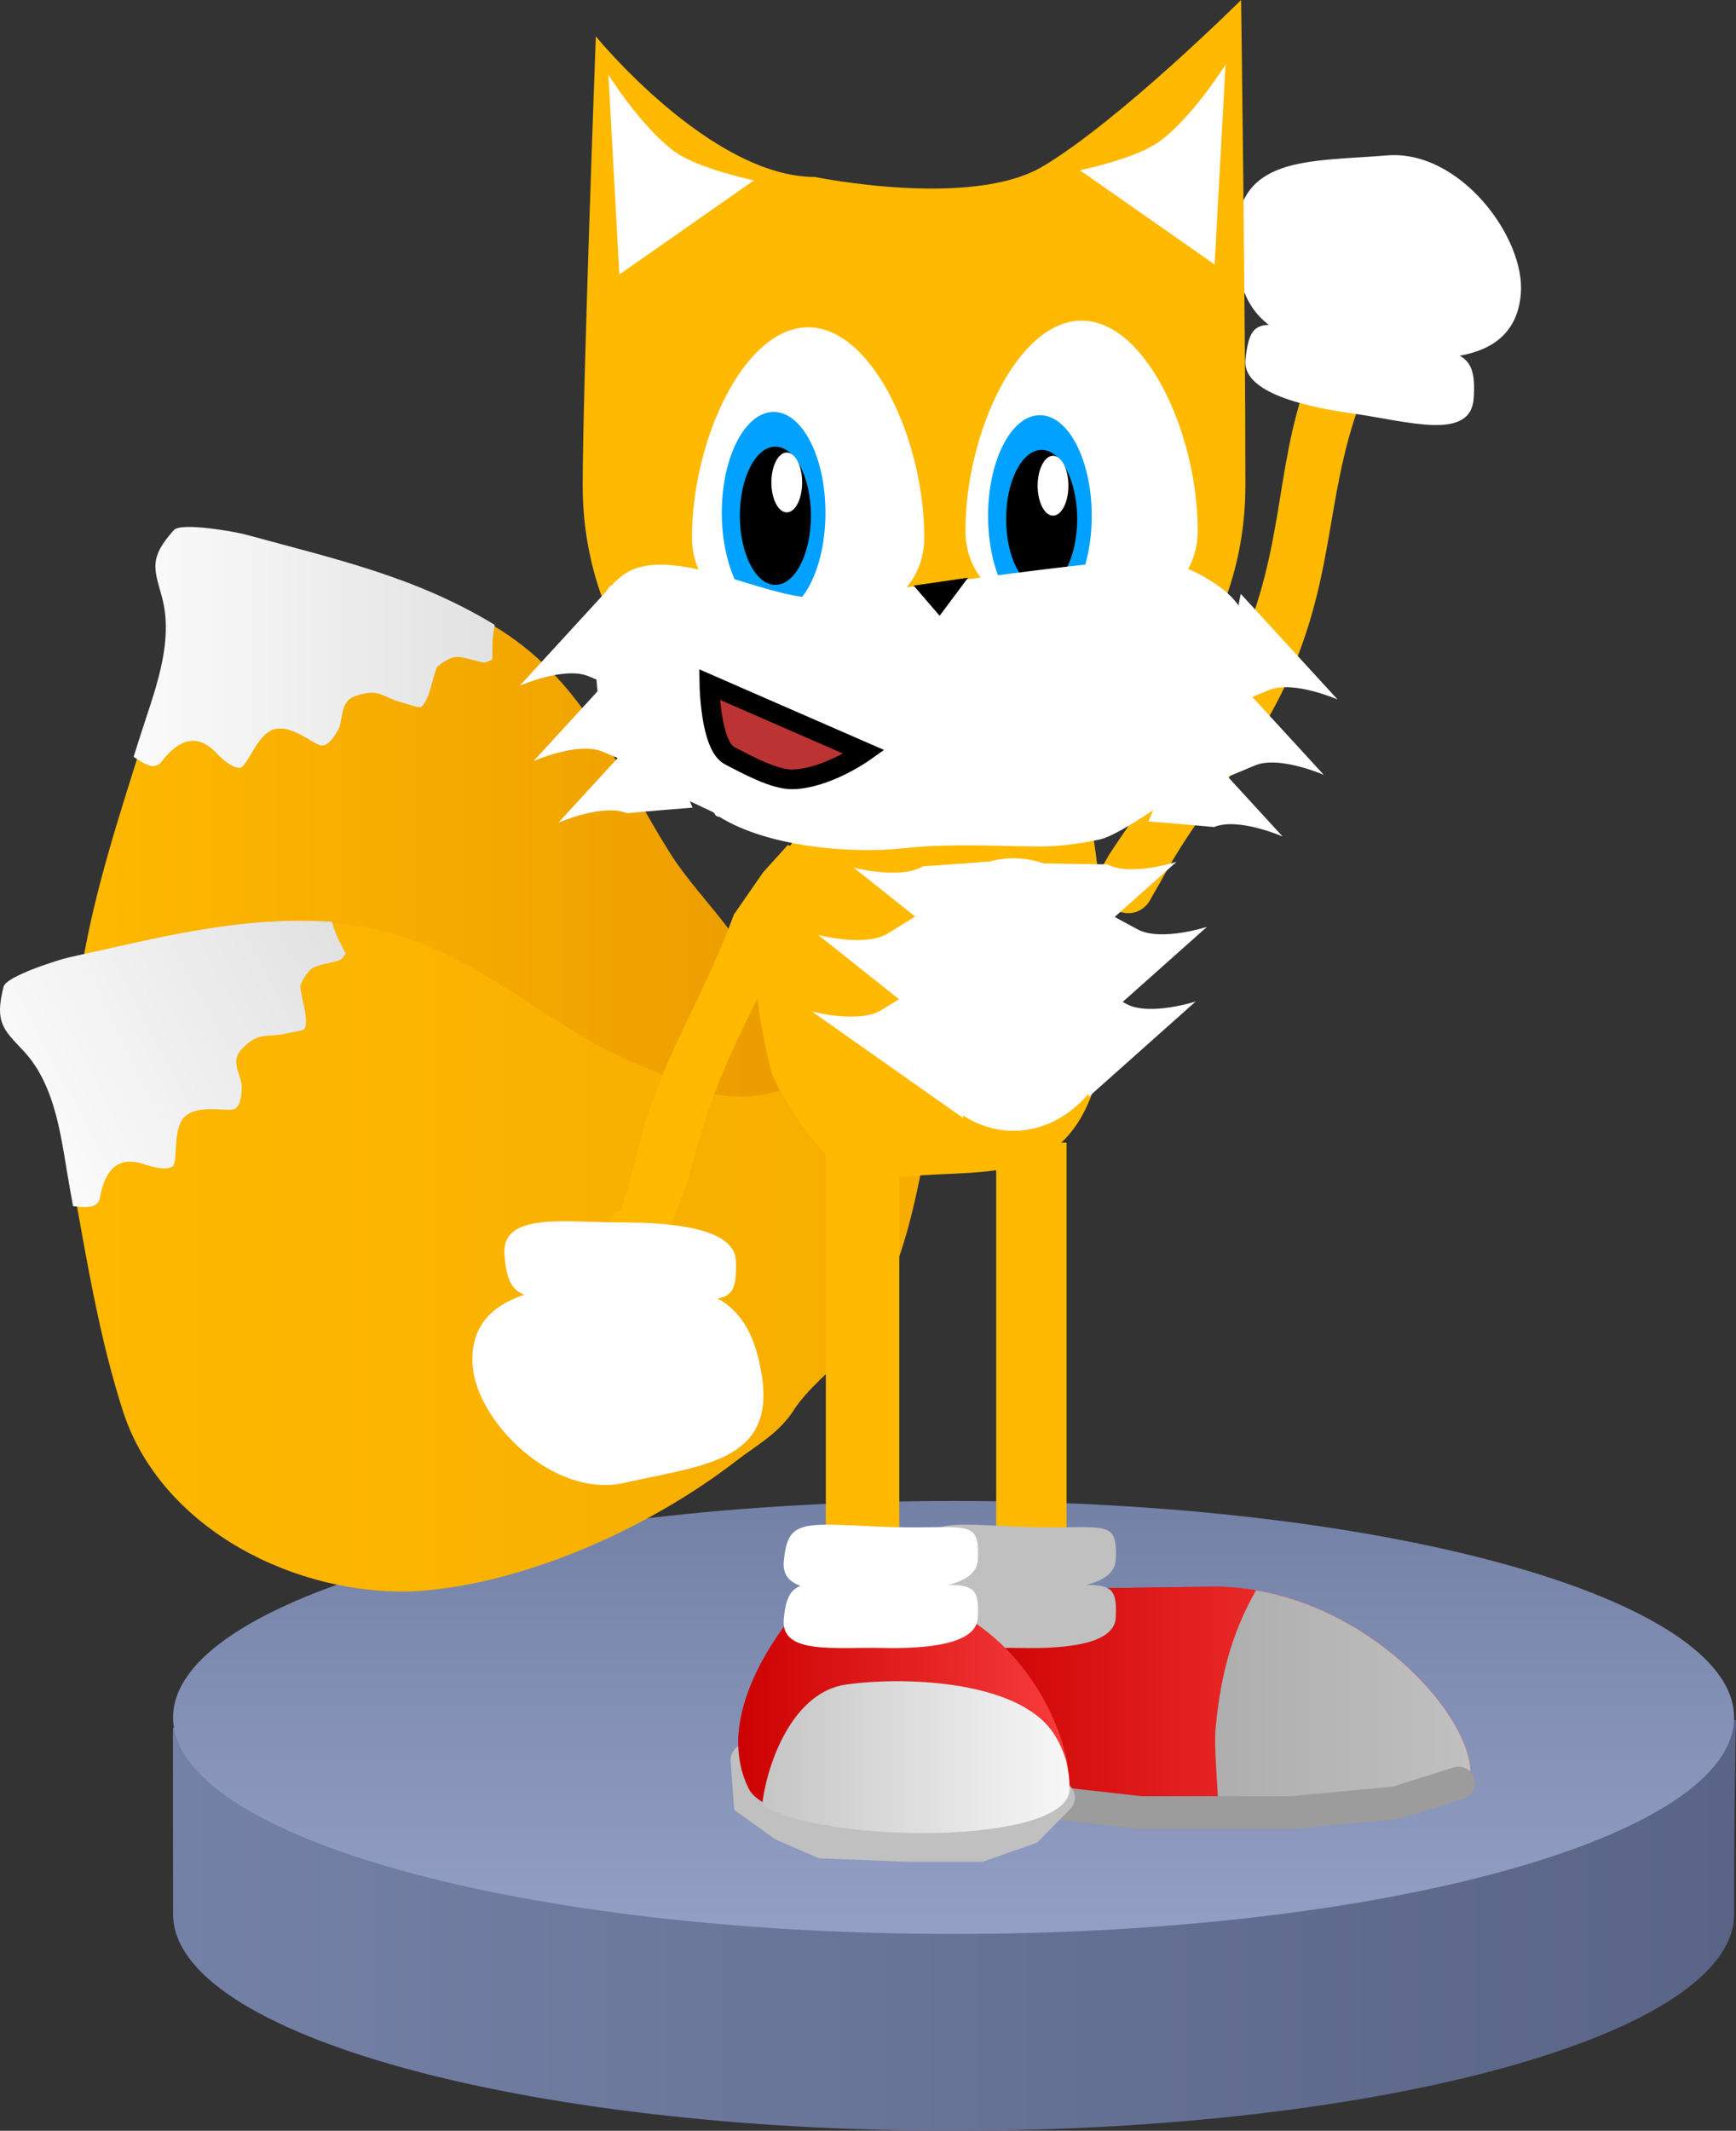 <svg version="1.1" xmlns="http://www.w3.org/2000/svg" xmlns:xlink="http://www.w3.org/1999/xlink" width="132.342" height="162.394" viewBox="0,0,132.342,162.394"><rect x="0" y="0" width="132.342" height="162.394" fill="#333333" stroke="none"/><defs><linearGradient x1="180.988" y1="247.167" x2="300.147" y2="247.167" gradientUnits="userSpaceOnUse" id="color-1"><stop offset="0" stop-color="#7481a6"/><stop offset="1" stop-color="#596486"/></linearGradient><linearGradient x1="240.5" y1="217" x2="240.5" y2="250" gradientUnits="userSpaceOnUse" id="color-2"><stop offset="0" stop-color="#7481a6"/><stop offset="1" stop-color="#939fc4"/></linearGradient><linearGradient x1="173.888" y1="172.323" x2="241.994" y2="172.323" gradientUnits="userSpaceOnUse" id="color-3"><stop offset="0" stop-color="#ffb900"/><stop offset="1" stop-color="#e69500"/></linearGradient><linearGradient x1="173.533" y1="172.446" x2="242.402" y2="172.446" gradientUnits="userSpaceOnUse" id="color-4"><stop offset="0" stop-color="#ffffff"/><stop offset="1" stop-color="#c0c0c0"/></linearGradient><linearGradient x1="168.142" y1="198.397" x2="238.983" y2="198.397" gradientUnits="userSpaceOnUse" id="color-5"><stop offset="0" stop-color="#ffb900"/><stop offset="1" stop-color="#f6ad00"/></linearGradient><linearGradient x1="175.061" y1="207.376" x2="236.078" y2="175.44" gradientUnits="userSpaceOnUse" id="color-6"><stop offset="0" stop-color="#ffffff"/><stop offset="1" stop-color="#c0c0c0"/></linearGradient><linearGradient x1="279.906" y1="232.001" x2="240.776" y2="232.001" gradientUnits="userSpaceOnUse" id="color-7"><stop offset="0" stop-color="#ff4545"/><stop offset="1" stop-color="#cb0000"/></linearGradient><linearGradient x1="253.011" y1="232.552" x2="223.424" y2="232.552" gradientUnits="userSpaceOnUse" id="color-8"><stop offset="0" stop-color="#ff4545"/><stop offset="1" stop-color="#cb0000"/></linearGradient><linearGradient x1="279.906" y1="232.001" x2="240.776" y2="232.001" gradientUnits="userSpaceOnUse" id="color-9"><stop offset="0" stop-color="#ff4545"/><stop offset="1" stop-color="#cb0000"/></linearGradient><linearGradient x1="279.906" y1="232.001" x2="240.776" y2="232.001" gradientUnits="userSpaceOnUse" id="color-10"><stop offset="0" stop-color="#c0c0c0"/><stop offset="1" stop-color="#9c9c9c"/></linearGradient><linearGradient x1="253.011" y1="232.552" x2="223.424" y2="232.552" gradientUnits="userSpaceOnUse" id="color-11"><stop offset="0" stop-color="#ff4545"/><stop offset="1" stop-color="#cb0000"/></linearGradient><linearGradient x1="253.011" y1="232.802" x2="223.424" y2="232.802" gradientUnits="userSpaceOnUse" id="color-12"><stop offset="0" stop-color="#ffffff"/><stop offset="1" stop-color="#c0c0c0"/></linearGradient></defs><g transform="translate(-167.805,-102.606)"><g data-paper-data="{&quot;isPaintingLayer&quot;:true}" fill-rule="nonzero" stroke-linejoin="miter" stroke-miterlimit="10" stroke-dasharray="" stroke-dashoffset="0" style="mix-blend-mode: normal"><path d="M300,248.5c0,9.113 -26.639,16.5 -59.5,16.5c-32.861,0 -59.5,-7.387 -59.5,-16.5c0,-3.062 -0.012,-14.185 -0.012,-14.185l60.179,-4.982l58.98,4.359c0,0 -0.147,5.695 -0.147,14.808z" data-paper-data="{&quot;origPos&quot;:null}" fill="url(#color-1)" stroke="none" stroke-width="0" stroke-linecap="butt"/><path d="M300,233.5c0,9.113 -26.639,16.5 -59.5,16.5c-32.861,0 -59.5,-7.387 -59.5,-16.5c0,-9.113 26.639,-16.5 59.5,-16.5c32.861,0 59.5,7.387 59.5,16.5z" data-paper-data="{&quot;origPos&quot;:null}" fill="url(#color-2)" stroke="none" stroke-width="0" stroke-linecap="butt"/><g><g data-paper-data="{&quot;origPos&quot;:null}" stroke="none" stroke-width="0.5" stroke-linecap="butt"><path d="M240.808,177.347c0.388,1.553 1.185,1.504 1.185,1.504c-0.808,2.425 -2.018,4.739 -3.622,6.744c-3.766,4.681 -7.045,9.056 -12.7,11.667c-2.086,0.963 -4.467,1.22 -6.476,2.425c-1.824,0.915 -3.526,0.907 -5.507,1.257c-8.075,1.427 -18.515,0.854 -26.149,-2.539c-8.184,-3.814 -14.988,-13.097 -13.428,-22.457c0.989,-5.772 2.861,-11.403 4.604,-16.979c1.063,-3.401 2.709,-7.242 1.686,-10.824c-0.574,-2.071 -0.939,-2.855 0.929,-4.937c0.552,-0.616 4.709,0.144 5.388,0.33c6.927,1.898 13.133,3.232 19.286,7.113c6.514,4.167 8.947,10.72 12.872,16.958c1.202,1.911 2.825,3.655 4.204,5.441c3.478,4.862 9.031,5.635 14.361,3.503l1.426,-0.372c0,0 1.553,-0.388 1.941,1.165z" data-paper-data="{&quot;origPos&quot;:null}" fill="url(#color-3)"/><path d="M178.416,158.943c1.075,-3.439 2.739,-7.323 1.704,-10.945c-0.58,-2.094 -0.95,-2.887 0.94,-4.992c0.559,-0.623 4.761,0.146 5.448,0.334c6.82,1.868 12.948,3.197 19.009,6.888c-0.05,0.308 -0.098,0.622 -0.139,0.949c-0.042,0.34 -0.037,1.633 -0.042,1.708c-0.176,0.029 -0.415,0.23 -0.605,0.213c-0.718,-0.061 -1.891,-0.641 -2.541,-0.331c-0.611,0.291 -0.5,0.232 -1.041,0.639c-0.441,0.882 -0.496,2.368 -1.233,3.083c-0.113,0.109 -0.925,-0.199 -1.432,-0.331c-1.555,-0.404 -1.708,-1.151 -3.6,-0.495c-1.274,0.442 -0.839,1.912 -1.366,2.675c-0.093,0.135 -0.569,1.09 -1.172,1.091c-0.604,0.001 -2.585,-1.943 -4.008,-1.079c-1.071,0.65 -1.744,2.748 -2.248,2.772c-0.741,0.036 -1.765,-1.104 -1.895,-1.235c-1.487,-1.487 -2.887,-0.777 -4.054,0.74c-0.525,0.701 -1.245,0.268 -2.149,-0.34c0.141,-0.449 0.282,-0.898 0.423,-1.346z" data-paper-data="{&quot;origPos&quot;:null}" fill="url(#color-4)"/></g><g data-paper-data="{&quot;origRot&quot;:0,&quot;origPos&quot;:null}" stroke="none" stroke-width="0.5" stroke-linecap="butt"><path d="M236.938,180.521c1.064,1.196 1.747,0.783 1.747,0.783c0.408,2.524 0.409,5.135 -0.082,7.654c-1.165,5.894 -2.043,11.291 -5.842,16.226c-1.401,1.82 -3.392,3.152 -4.613,5.151c-1.192,1.657 -2.704,2.439 -4.296,3.667c-6.493,5.009 -16.008,9.343 -24.345,9.877c-9.019,0.416 -19.353,-4.654 -22.311,-13.669c-1.8,-5.573 -2.753,-11.429 -3.794,-17.178c-0.635,-3.506 -0.958,-7.673 -3.526,-10.371c-1.469,-1.569 -2.156,-2.094 -1.466,-4.805c0.204,-0.802 4.239,-2.056 4.927,-2.206c7.018,-1.531 13.134,-3.227 20.386,-2.641c7.704,0.671 12.898,5.348 19.268,9.055c1.951,1.135 4.198,1.929 6.248,2.871c5.336,2.695 10.614,0.804 14.348,-3.556l1.091,-0.99c0,0 1.196,-1.064 2.26,0.132z" data-paper-data="{&quot;origPos&quot;:null}" fill="url(#color-5)"/><path d="M173.125,193.148c-0.642,-3.546 -0.969,-7.758 -3.565,-10.487c-1.485,-1.586 -2.18,-2.117 -1.482,-4.858c0.206,-0.811 4.286,-2.079 4.982,-2.231c6.909,-1.507 12.954,-3.172 20.036,-2.713c0.098,0.296 0.202,0.597 0.317,0.906c0.12,0.321 0.724,1.464 0.755,1.532c-0.142,0.108 -0.261,0.396 -0.437,0.47c-0.664,0.279 -1.972,0.309 -2.405,0.885c-0.406,0.541 -0.335,0.437 -0.626,1.049c0.018,0.985 0.658,2.328 0.337,3.303c-0.049,0.149 -0.911,0.253 -1.422,0.371c-1.565,0.363 -2.046,-0.228 -3.419,1.231c-0.924,0.982 0.144,2.083 0.031,3.003c-0.02,0.163 0.002,1.229 -0.533,1.51c-0.534,0.281 -3.191,-0.522 -4.051,0.902c-0.647,1.073 -0.271,3.243 -0.706,3.498c-0.64,0.375 -2.076,-0.16 -2.252,-0.215c-2.008,-0.628 -2.918,0.65 -3.249,2.536c-0.141,0.864 -0.979,0.815 -2.061,0.695c-0.083,-0.464 -0.166,-0.927 -0.25,-1.389z" data-paper-data="{&quot;origPos&quot;:null}" fill="url(#color-6)"/></g><path d="M252.797,171.966c-2.039,-0.861 -1.058,-3.142 -1.058,-3.142l0.66,-1.148c4.139,-6.296 7.553,-9.632 10.35,-16.628c3.407,-8.522 2.047,-14.669 6.145,-22.881c0,0 0.988,-1.98 2.969,-0.992c1.98,0.988 0.992,2.969 0.992,2.969c-4.121,8.259 -2.863,14.45 -6.328,23.005c-2.846,7.028 -6.701,10.055 -10.291,16.734l-0.66,1.148c0,0 -0.741,1.797 -2.78,0.936z" data-paper-data="{&quot;origPos&quot;:null,&quot;origRot&quot;:0}" fill="#ffb900" stroke="none" stroke-width="0.5" stroke-linecap="butt"/><g data-paper-data="{&quot;origPos&quot;:null,&quot;origRot&quot;:0}" fill="#ffffff" stroke="none" stroke-width="3.5" stroke-linecap="butt"><path d="M262.024,121.043c-0.07,-6.616 5.43,-6.091 11.509,-6.592c5.571,-0.46 10.568,6.287 10.211,10.546c-0.492,5.871 -7.382,5.199 -12.916,4.407c-5.533,-0.792 -8.739,-2.183 -8.804,-8.36z" data-paper-data="{&quot;origRot&quot;:0,&quot;origPos&quot;:null}"/><path d="M262.752,129.996c0.447,-4.052 1.497,-2.457 9.479,-1.526c7.007,0.817 8.15,0.756 7.922,4.464c-0.203,3.315 -4.96,1.79 -9.233,1.185c-4.273,-0.606 -8.43,-1.757 -8.169,-4.123z" data-paper-data="{&quot;origRot&quot;:0,&quot;origPos&quot;:null}"/></g><path d="M243.748,220.351v-30.657h5.362v30.657z" data-paper-data="{&quot;origPos&quot;:null,&quot;index&quot;:null}" fill="#ffb900" stroke="none" stroke-width="0" stroke-linecap="butt"/><path d="M230.762,220.351v-31.296h5.601v31.296z" data-paper-data="{&quot;origPos&quot;:null,&quot;index&quot;:null}" fill="#ffb900" stroke="none" stroke-width="0" stroke-linecap="butt"/><path d="M279.906,237.71c0,4.726 -39.119,1.956 -39.119,1.956c0,0 0,-2.853 0,-7.579c0,-8.476 -0.207,-8.258 1.223,-8.296c0.477,-0.013 17.86,-0.261 18.337,-0.261c10.803,0 19.56,9.455 19.56,14.181z" data-paper-data="{&quot;origPos&quot;:null,&quot;index&quot;:null}" fill="url(#color-7)" stroke="none" stroke-width="0" stroke-linecap="butt"/><path d="M250.609,163.532c0.218,0.136 2.496,13.542 1.014,20.584c-2.414,9.658 -9.136,7.27 -16.628,8.348c-4.438,0.555 -8.328,-7.96 -8.328,-7.96c0,0 -3.054,-10.825 0.084,-15.307c1.72,-2.408 1.974,-4.228 4.383,-5.961c0.605,-0.435 1.536,-1.473 2.215,-1.75c3.688,-1.508 7.011,-1.403 10.921,-1.403c1.255,0 2.767,0.641 3.912,1.132z" data-paper-data="{&quot;origPos&quot;:null,&quot;index&quot;:null}" fill="#ffb900" stroke="none" stroke-width="0.5" stroke-linecap="butt"/><path d="M249.344,238.688c0,4.726 -22.481,4.186 -24.449,0.261c-2.844,-5.671 2.668,-12.366 3.44,-13.384c0.257,-0.339 4.936,-1.791 5.362,-1.791c10.803,0 15.648,10.188 15.648,14.914z" data-paper-data="{&quot;origPos&quot;:null,&quot;index&quot;:null}" fill="url(#color-8)" stroke="none" stroke-width="0" stroke-linecap="butt"/><path d="M262.744,139.66c0,13.879 -11.309,25.129 -25.259,25.129c-13.95,0 -25.259,-11.251 -25.259,-25.129c0,-7.484 1.002,-34.281 1.002,-34.281c0,0 8.743,10.715 16.706,10.715c0,0 11.917,2.452 17.378,-0.812c5.895,-3.524 15.106,-12.675 15.106,-12.675c0,0 0.328,23.175 0.328,37.054z" data-paper-data="{&quot;origPos&quot;:null}" fill="#ffb900" stroke="none" stroke-width="0" stroke-linecap="butt"/><path d="M216.614,155.801c0,0 -1.982,-0.848 -3.955,-1.661c-1.845,-0.76 -5.228,0.723 -5.228,0.723l7.383,-8.049z" data-paper-data="{&quot;origRot&quot;:0,&quot;origPos&quot;:null}" fill="#ffffff" stroke="none" stroke-width="0" stroke-linecap="butt"/><path d="M217.668,161.543c0,0 -1.982,-0.848 -3.955,-1.661c-1.845,-0.76 -5.228,0.723 -5.228,0.723l7.383,-8.049z" data-paper-data="{&quot;origRot&quot;:0,&quot;origPos&quot;:null}" fill="#ffffff" stroke="none" stroke-width="0" stroke-linecap="butt"/><path d="M220.598,164.159c0,0 -2.503,0.194 -4.997,0.423c-1.845,-0.76 -5.228,0.723 -5.228,0.723l7.383,-8.049z" data-paper-data="{&quot;origRot&quot;:0,&quot;origPos&quot;:null}" fill="#ffffff" stroke="none" stroke-width="0" stroke-linecap="butt"/><path d="M215.02,123.529l-0.833,-15.226c0,0 2.535,4.036 5.046,5.857c1.82,1.32 6.05,2.191 6.05,2.191z" data-paper-data="{&quot;origPos&quot;:null,&quot;origRot&quot;:0}" fill="#ffffff" stroke="none" stroke-width="0" stroke-linecap="butt"/><path d="M250.136,115.584c0,0 4.231,-0.871 6.05,-2.191c2.511,-1.821 5.046,-5.857 5.046,-5.857l-0.833,15.226z" data-paper-data="{&quot;origPos&quot;:null,&quot;origRot&quot;:0,&quot;index&quot;:null}" fill="#ffffff" stroke="none" stroke-width="0" stroke-linecap="butt"/><path d="M238.266,143.566c0,9.031 -17.708,9.031 -17.708,0c0,-7.407 3.964,-16.015 8.854,-16.015c4.89,0 8.854,8.608 8.854,16.015z" data-paper-data="{&quot;origPos&quot;:null}" fill="#ffffff" stroke="none" stroke-width="0" stroke-linecap="butt"/><path d="M259.112,143.058c0,9.031 -17.708,9.031 -17.708,0c0,-7.407 3.964,-16.015 8.854,-16.015c4.89,0 8.854,8.608 8.854,16.015z" data-paper-data="{&quot;origPos&quot;:null}" fill="#ffffff" stroke="none" stroke-width="0" stroke-linecap="butt"/><g data-paper-data="{&quot;origPos&quot;:null,&quot;index&quot;:null}" stroke="none" stroke-width="0" stroke-linecap="butt"><path d="M247.081,134.249c2.182,0 3.951,3.439 3.951,7.682c0,4.243 -1.769,7.682 -3.951,7.682c-2.182,0 -3.951,-3.439 -3.951,-7.682c0,-4.243 1.769,-7.682 3.951,-7.682z" data-paper-data="{&quot;origPos&quot;:null}" fill="#00a1ff"/><path d="M247.214,136.894c1.496,0 2.709,2.358 2.709,5.268c0,2.909 -1.213,5.268 -2.709,5.268c-1.496,0 -2.709,-2.358 -2.709,-5.268c0,-2.909 1.213,-5.268 2.709,-5.268z" data-paper-data="{&quot;origPos&quot;:null}" fill="#000000"/><path d="M248.082,137.344c0.648,0 1.173,1.021 1.173,2.28c0,1.259 -0.525,2.28 -1.173,2.28c-0.648,0 -1.173,-1.021 -1.173,-2.28c0,-1.259 0.525,-2.28 1.173,-2.28z" data-paper-data="{&quot;origPos&quot;:null}" fill="#ffffff"/></g><g data-paper-data="{&quot;origPos&quot;:null,&quot;index&quot;:null}" stroke="none" stroke-width="0" stroke-linecap="butt"><path d="M226.782,134.002c2.182,0 3.951,3.439 3.951,7.682c0,4.243 -1.769,7.682 -3.951,7.682c-2.182,0 -3.951,-3.439 -3.951,-7.682c0,-4.243 1.769,-7.682 3.951,-7.682z" data-paper-data="{&quot;origPos&quot;:null}" fill="#00a1ff"/><path d="M226.916,136.646c1.496,0 2.709,2.358 2.709,5.268c0,2.909 -1.213,5.268 -2.709,5.268c-1.496,0 -2.709,-2.358 -2.709,-5.268c0,-2.909 1.213,-5.268 2.709,-5.268z" data-paper-data="{&quot;origPos&quot;:null}" fill="#000000"/><path d="M227.783,137.096c0.648,0 1.173,1.021 1.173,2.28c0,1.259 -0.525,2.28 -1.173,2.28c-0.648,0 -1.173,-1.021 -1.173,-2.28c0,-1.259 0.525,-2.28 1.173,-2.28z" data-paper-data="{&quot;origPos&quot;:null}" fill="#ffffff"/></g><path d="M262.393,147.868l7.383,8.049c0,0 -3.383,-1.483 -5.228,-0.723c-1.973,0.813 -3.955,1.661 -3.955,1.661z" data-paper-data="{&quot;origRot&quot;:0,&quot;origPos&quot;:null,&quot;index&quot;:null}" fill="#ffffff" stroke="none" stroke-width="0" stroke-linecap="butt"/><path d="M261.338,153.61l7.383,8.049c0,0 -3.383,-1.483 -5.228,-0.723c-1.973,0.813 -3.955,1.661 -3.955,1.661z" data-paper-data="{&quot;origRot&quot;:0,&quot;origPos&quot;:null,&quot;index&quot;:null}" fill="#ffffff" stroke="none" stroke-width="0" stroke-linecap="butt"/><path d="M258.201,158.31l7.383,8.049c0,0 -3.383,-1.483 -5.228,-0.723c-2.494,-0.229 -4.997,-0.423 -4.997,-0.423z" data-paper-data="{&quot;origRot&quot;:0,&quot;origPos&quot;:null,&quot;index&quot;:null}" fill="#ffffff" stroke="none" stroke-width="0" stroke-linecap="butt"/><path d="M229.87,148.152c3.079,-0.011 22.944,-3.241 26.063,-2.829c1.929,0.297 3.276,0.881 4.904,2.05c3.166,2.274 3.455,6.973 1.513,9.957c-0.769,1.182 -0.842,2.027 -1.617,3.181c-0.434,0.647 -7.115,5.646 -9.079,6.071c-1.693,0.366 -3.36,0.566 -5.067,0.537c-3.184,-0.054 -6.692,-0.219 -9.868,0.132c-4.146,0.458 -10.431,-0.139 -14.02,-2.361l-0.026,-0.018c-0.287,-0.022 -0.376,-0.202 -0.402,-0.285l-0.148,-0.105l-0.731,-0.341c-2.216,-1.099 -4.359,-1.678 -6.172,-3.521c-2.938,-2.988 -2.109,-13.248 -0.711,-13.413c3.045,-4.018 11.16,0.962 15.36,0.946z" data-paper-data="{&quot;origPos&quot;:null}" fill="#ffffff" stroke="none" stroke-width="0.5" stroke-linecap="butt"/><path d="M233.681,159.919c0,0 -2.809,2 -5.423,2.085c-1.41,0.046 -3.574,-1.157 -4.828,-1.803c-1.475,-0.76 -1.547,-5.429 -1.547,-5.429z" data-paper-data="{&quot;origPos&quot;:null}" fill="#bb3333" stroke="#000000" stroke-width="1.5" stroke-linecap="round"/><path d="M241.602,146.635l-2.166,2.901l-1.98,-2.299z" data-paper-data="{&quot;origRot&quot;:0,&quot;origPos&quot;:null}" fill="#000000" stroke="none" stroke-width="0" stroke-linecap="butt"/><path d="M227.862,167.007c2.14,0.566 0.489,5.712 0.489,5.712l-0.492,1.23c-3.213,6.816 -5.624,10.598 -7.409,17.919c-0.328,1.344 -2.399,6.117 -3.366,9.018c0,0 -1.2,4.6 -3.299,3.9c-2.1,-0.7 -0.9,-5.299 -0.9,-5.299c2.919,-8.757 1.302,-0.209 3.53,-9.167c1.83,-7.358 4.721,-10.897 7.335,-18.014l2.242,-3.23z" data-paper-data="{&quot;origPos&quot;:null,&quot;index&quot;:null}" fill="#ffb900" stroke="none" stroke-width="0.5" stroke-linecap="butt"/><g data-paper-data="{&quot;origPos&quot;:null,&quot;origRot&quot;:0,&quot;index&quot;:null}" fill="#ffffff" stroke="none" stroke-width="3.5" stroke-linecap="butt"><path d="M225.888,207.472c1,6.541 -4.519,6.794 -10.467,8.145c-5.451,1.239 -11.347,-4.738 -11.593,-9.005c-0.338,-5.882 6.578,-6.185 12.168,-6.179c5.59,0.006 8.959,0.932 9.892,7.039z" data-paper-data="{&quot;origRot&quot;:0,&quot;origPos&quot;:null}"/><path d="M223.908,198.71c0.127,4.075 -1.137,2.643 -9.171,2.844c-7.052,0.176 -8.175,0.398 -8.472,-3.306c-0.265,-3.311 4.659,-2.47 8.974,-2.471c4.315,-0.001 8.593,0.554 8.668,2.933z" data-paper-data="{&quot;origRot&quot;:0,&quot;origPos&quot;:null}"/></g><g data-paper-data="{&quot;origPos&quot;:null}" fill="#ffffff" stroke="none" stroke-width="0" stroke-linecap="butt"><path d="M245.068,168.017c4.608,0 8.343,4.65 8.343,10.386c0,5.736 -3.735,10.386 -8.343,10.386c-4.608,0 -8.343,-4.65 -8.343,-10.386c0,-5.736 3.735,-10.386 8.343,-10.386z" data-paper-data="{&quot;origPos&quot;:null,&quot;index&quot;:null}"/><path d="M241.255,187.831l-11.548,-8.132c0,0 3.573,0.937 5.277,-0.102c1.822,-1.111 3.647,-2.258 3.647,-2.258z" data-paper-data="{&quot;origRot&quot;:0,&quot;origPos&quot;:null,&quot;index&quot;:null}"/><path d="M238.733,180.662l-8.548,-6.798c0,0 3.573,0.937 5.277,-0.102c1.822,-1.111 3.647,-2.258 3.647,-2.258z" data-paper-data="{&quot;origRot&quot;:0,&quot;origPos&quot;:null,&quot;index&quot;:null}"/><path d="M241.432,175.529l-8.548,-6.798c0,0 3.573,0.937 5.277,-0.102c2.499,-0.163 5.001,-0.362 5.001,-0.362z" data-paper-data="{&quot;origRot&quot;:0,&quot;origPos&quot;:null,&quot;index&quot;:null}"/><path d="M249.915,177.075c0,0 1.887,1.043 3.768,2.05c1.759,0.942 5.274,-0.193 5.274,-0.193l-8.156,7.265z" data-paper-data="{&quot;origRot&quot;:0,&quot;origPos&quot;:null,&quot;index&quot;:null}"/><path d="M250.77,171.39c0,0 1.887,1.043 3.768,2.05c1.759,0.942 5.274,-0.193 5.274,-0.193l-8.156,7.265z" data-paper-data="{&quot;origRot&quot;:0,&quot;origPos&quot;:null,&quot;index&quot;:null}"/><path d="M247.207,168.399c0,0 2.51,0.059 5.014,0.083c1.759,0.942 5.274,-0.193 5.274,-0.193l-8.155,7.265z" data-paper-data="{&quot;origRot&quot;:0,&quot;origPos&quot;:null,&quot;index&quot;:null}"/></g><path d="M279.906,237.71c0,4.726 -39.119,1.956 -39.119,1.956c0,0 0,-2.853 0,-7.579c0,-8.476 -0.207,-8.258 1.223,-8.296c0.477,-0.013 17.86,-0.261 18.337,-0.261c10.803,0 19.56,9.455 19.56,14.181z" data-paper-data="{&quot;origPos&quot;:null,&quot;index&quot;:null}" fill="url(#color-9)" stroke="none" stroke-width="0" stroke-linecap="butt"/><path d="M279.906,237.71c0,2.335 -9.55,2.84 -19.214,2.754c-0.103,-2.456 -0.347,-4.77 -0.212,-6.201c0.445,-4.737 1.545,-7.739 3.078,-10.458c9.274,1.59 16.348,9.657 16.348,13.905z" data-paper-data="{&quot;origPos&quot;:null,&quot;index&quot;:null}" fill="url(#color-10)" stroke="none" stroke-width="0" stroke-linecap="butt"/><path d="M279,238.5l-4.75,1.5l-8,0.75h-11.5l-13.25,-1.5" data-paper-data="{&quot;origPos&quot;:null,&quot;index&quot;:null}" fill="none" stroke="#9c9c9c" stroke-width="2.5" stroke-linecap="round"/><path d="M248.5,239.61l-2.306,2.34l-3.689,1.3h-5.534l-6.456,-0.26l-2.998,-1.3l-2.536,-1.82l-0.231,-3.12" data-paper-data="{&quot;origPos&quot;:null,&quot;index&quot;:null}" fill="none" stroke="#c0c0c0" stroke-width="2.5" stroke-linecap="round"/><g data-paper-data="{&quot;origPos&quot;:null,&quot;index&quot;:null}" fill="#c0c0c0" stroke="none" stroke-width="3.5" stroke-linecap="butt"><path d="M245.546,223.801c-3.616,-0.079 -7.756,0.536 -7.475,-2.233c0.315,-3.098 1.252,-2.892 7.158,-2.617c6.727,0.313 7.813,-0.864 7.632,2.548c-0.105,1.992 -3.699,2.38 -7.315,2.301z" data-paper-data="{&quot;origRot&quot;:0,&quot;origPos&quot;:null}"/><path d="M245.546,228.202c-3.616,-0.079 -7.756,0.536 -7.475,-2.233c0.315,-3.098 1.252,-2.892 7.158,-2.617c6.727,0.313 7.813,-0.864 7.632,2.548c-0.105,1.992 -3.699,2.38 -7.315,2.301z" data-paper-data="{&quot;origRot&quot;:0,&quot;origPos&quot;:null}"/></g><path d="M249.344,238.688c0,4.726 -22.481,4.186 -24.449,0.261c-2.844,-5.671 2.668,-12.366 3.44,-13.384c0.257,-0.339 4.936,-1.791 5.362,-1.791c10.803,0 15.648,10.188 15.648,14.914z" data-paper-data="{&quot;origPos&quot;:null,&quot;index&quot;:null}" fill="url(#color-11)" stroke="none" stroke-width="0" stroke-linecap="butt"/><g data-paper-data="{&quot;origPos&quot;:null,&quot;index&quot;:null}" fill="#ffffff" stroke="none" stroke-width="3.5" stroke-linecap="butt"><path d="M235.032,223.801c-3.616,-0.079 -7.756,0.536 -7.475,-2.233c0.315,-3.098 1.252,-2.892 7.158,-2.617c6.727,0.313 7.813,-0.864 7.632,2.548c-0.105,1.992 -3.699,2.38 -7.315,2.301z" data-paper-data="{&quot;origRot&quot;:0,&quot;origPos&quot;:null}"/><path d="M235.032,228.202c-3.616,-0.079 -7.756,0.536 -7.475,-2.233c0.315,-3.098 1.252,-2.892 7.158,-2.617c6.727,0.313 7.813,-0.864 7.632,2.548c-0.105,1.992 -3.699,2.38 -7.315,2.301z" data-paper-data="{&quot;origRot&quot;:0,&quot;origPos&quot;:null}"/></g><path d="M249.344,238.938c0,4.296 -18.574,4.24 -23.434,1.247c0.012,-0.142 0.024,-0.266 0.039,-0.366c0.499,-3.392 2.508,-8.253 6.301,-8.819c4.064,-0.607 13.058,-0.45 15.839,3.661c0.46,0.68 0.746,1.374 0.981,2.078c0.183,0.808 0.273,1.554 0.273,2.199z" data-paper-data="{&quot;origPos&quot;:null,&quot;index&quot;:null}" fill="url(#color-12)" stroke="none" stroke-width="0" stroke-linecap="butt"/></g></g></g></svg>